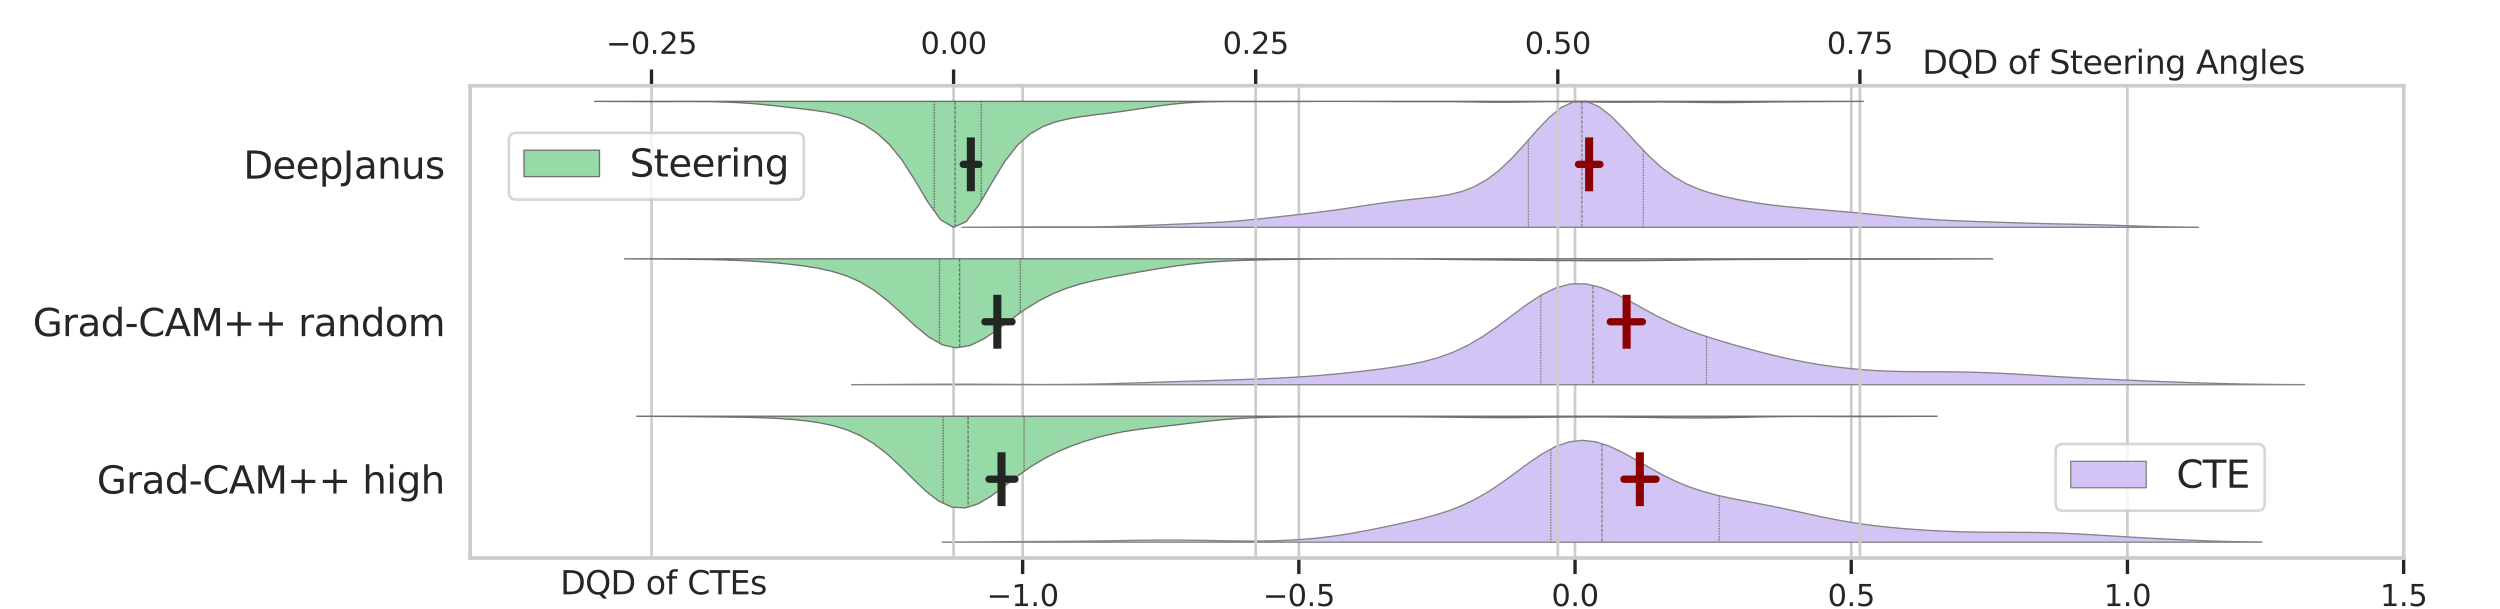 <?xml version="1.0" encoding="utf-8" standalone="no"?>
<!DOCTYPE svg PUBLIC "-//W3C//DTD SVG 1.1//EN"
  "http://www.w3.org/Graphics/SVG/1.1/DTD/svg11.dtd">
<svg xmlns:xlink="http://www.w3.org/1999/xlink" width="927.36pt" height="226.08pt" viewBox="0 0 927.36 226.08" xmlns="http://www.w3.org/2000/svg" version="1.1">
 <defs>
  <style type="text/css">*{stroke-linejoin: round; stroke-linecap: butt}</style>
 </defs>
 <g id="figure_1">
  <g id="patch_1">
   <path d="M 0 226.08 
L 927.36 226.08 
L 927.36 0 
L 0 0 
z
" style="fill: #ffffff"/>
  </g>
  <g id="axes_1">
   <g id="patch_2">
    <path d="M 174.432 206.957 
L 891.618 206.957 
L 891.618 31.759 
L 174.432 31.759 
z
" style="fill: #ffffff"/>
   </g>
   <g id="matplotlib.axis_1">
    <g id="xtick_1">
     <g id="line2d_1">
      <path d="M 379.342 206.957 
L 379.342 31.759 
" clip-path="url(#p3f714c185a)" style="fill: none; stroke: #cccccc; stroke-linecap: round"/>
     </g>
     <g id="line2d_2">
      <defs>
       <path id="m372c35c672" d="M 0 0 
L 0 6 
" style="stroke: #262626; stroke-width: 1.25"/>
      </defs>
      <g>
       <use xlink:href="#m372c35c672" x="379.342" y="206.957" style="fill: #262626; stroke: #262626; stroke-width: 1.25"/>
      </g>
     </g>
     <g id="text_1">
      <!-- −1.0 -->
      <g style="fill: #262626" transform="translate(365.987 224.815) scale(0.11 -0.11)">
       <defs>
        <path id="DejaVuSans-2212" d="M 678 2272 
L 4684 2272 
L 4684 1741 
L 678 1741 
L 678 2272 
z
" transform="scale(0.016)"/>
        <path id="DejaVuSans-31" d="M 794 531 
L 1825 531 
L 1825 4091 
L 703 3866 
L 703 4441 
L 1819 4666 
L 2450 4666 
L 2450 531 
L 3481 531 
L 3481 0 
L 794 0 
L 794 531 
z
" transform="scale(0.016)"/>
        <path id="DejaVuSans-2e" d="M 684 794 
L 1344 794 
L 1344 0 
L 684 0 
L 684 794 
z
" transform="scale(0.016)"/>
        <path id="DejaVuSans-30" d="M 2034 4250 
Q 1547 4250 1301 3770 
Q 1056 3291 1056 2328 
Q 1056 1369 1301 889 
Q 1547 409 2034 409 
Q 2525 409 2770 889 
Q 3016 1369 3016 2328 
Q 3016 3291 2770 3770 
Q 2525 4250 2034 4250 
z
M 2034 4750 
Q 2819 4750 3233 4129 
Q 3647 3509 3647 2328 
Q 3647 1150 3233 529 
Q 2819 -91 2034 -91 
Q 1250 -91 836 529 
Q 422 1150 422 2328 
Q 422 3509 836 4129 
Q 1250 4750 2034 4750 
z
" transform="scale(0.016)"/>
       </defs>
       <use xlink:href="#DejaVuSans-2212"/>
       <use xlink:href="#DejaVuSans-31" x="83.789"/>
       <use xlink:href="#DejaVuSans-2e" x="147.412"/>
       <use xlink:href="#DejaVuSans-30" x="179.199"/>
      </g>
     </g>
    </g>
    <g id="xtick_2">
     <g id="line2d_3">
      <path d="M 481.797 206.957 
L 481.797 31.759 
" clip-path="url(#p3f714c185a)" style="fill: none; stroke: #cccccc; stroke-linecap: round"/>
     </g>
     <g id="line2d_4">
      <g>
       <use xlink:href="#m372c35c672" x="481.797" y="206.957" style="fill: #262626; stroke: #262626; stroke-width: 1.25"/>
      </g>
     </g>
     <g id="text_2">
      <!-- −0.5 -->
      <g style="fill: #262626" transform="translate(468.442 224.815) scale(0.11 -0.11)">
       <defs>
        <path id="DejaVuSans-35" d="M 691 4666 
L 3169 4666 
L 3169 4134 
L 1269 4134 
L 1269 2991 
Q 1406 3038 1543 3061 
Q 1681 3084 1819 3084 
Q 2600 3084 3056 2656 
Q 3513 2228 3513 1497 
Q 3513 744 3044 326 
Q 2575 -91 1722 -91 
Q 1428 -91 1123 -41 
Q 819 9 494 109 
L 494 744 
Q 775 591 1075 516 
Q 1375 441 1709 441 
Q 2250 441 2565 725 
Q 2881 1009 2881 1497 
Q 2881 1984 2565 2268 
Q 2250 2553 1709 2553 
Q 1456 2553 1204 2497 
Q 953 2441 691 2322 
L 691 4666 
z
" transform="scale(0.016)"/>
       </defs>
       <use xlink:href="#DejaVuSans-2212"/>
       <use xlink:href="#DejaVuSans-30" x="83.789"/>
       <use xlink:href="#DejaVuSans-2e" x="147.412"/>
       <use xlink:href="#DejaVuSans-35" x="179.199"/>
      </g>
     </g>
    </g>
    <g id="xtick_3">
     <g id="line2d_5">
      <path d="M 584.253 206.957 
L 584.253 31.759 
" clip-path="url(#p3f714c185a)" style="fill: none; stroke: #cccccc; stroke-linecap: round"/>
     </g>
     <g id="line2d_6">
      <g>
       <use xlink:href="#m372c35c672" x="584.253" y="206.957" style="fill: #262626; stroke: #262626; stroke-width: 1.25"/>
      </g>
     </g>
     <g id="text_3">
      <!-- 0.0 -->
      <g style="fill: #262626" transform="translate(575.506 224.815) scale(0.11 -0.11)">
       <use xlink:href="#DejaVuSans-30"/>
       <use xlink:href="#DejaVuSans-2e" x="63.623"/>
       <use xlink:href="#DejaVuSans-30" x="95.41"/>
      </g>
     </g>
    </g>
    <g id="xtick_4">
     <g id="line2d_7">
      <path d="M 686.708 206.957 
L 686.708 31.759 
" clip-path="url(#p3f714c185a)" style="fill: none; stroke: #cccccc; stroke-linecap: round"/>
     </g>
     <g id="line2d_8">
      <g>
       <use xlink:href="#m372c35c672" x="686.708" y="206.957" style="fill: #262626; stroke: #262626; stroke-width: 1.25"/>
      </g>
     </g>
     <g id="text_4">
      <!-- 0.5 -->
      <g style="fill: #262626" transform="translate(677.961 224.815) scale(0.11 -0.11)">
       <use xlink:href="#DejaVuSans-30"/>
       <use xlink:href="#DejaVuSans-2e" x="63.623"/>
       <use xlink:href="#DejaVuSans-35" x="95.41"/>
      </g>
     </g>
    </g>
    <g id="xtick_5">
     <g id="line2d_9">
      <path d="M 789.163 206.957 
L 789.163 31.759 
" clip-path="url(#p3f714c185a)" style="fill: none; stroke: #cccccc; stroke-linecap: round"/>
     </g>
     <g id="line2d_10">
      <g>
       <use xlink:href="#m372c35c672" x="789.163" y="206.957" style="fill: #262626; stroke: #262626; stroke-width: 1.25"/>
      </g>
     </g>
     <g id="text_5">
      <!-- 1.0 -->
      <g style="fill: #262626" transform="translate(780.416 224.815) scale(0.11 -0.11)">
       <use xlink:href="#DejaVuSans-31"/>
       <use xlink:href="#DejaVuSans-2e" x="63.623"/>
       <use xlink:href="#DejaVuSans-30" x="95.41"/>
      </g>
     </g>
    </g>
    <g id="xtick_6">
     <g id="line2d_11">
      <path d="M 891.618 206.957 
L 891.618 31.759 
" clip-path="url(#p3f714c185a)" style="fill: none; stroke: #cccccc; stroke-linecap: round"/>
     </g>
     <g id="line2d_12">
      <g>
       <use xlink:href="#m372c35c672" x="891.618" y="206.957" style="fill: #262626; stroke: #262626; stroke-width: 1.25"/>
      </g>
     </g>
     <g id="text_6">
      <!-- 1.5 -->
      <g style="fill: #262626" transform="translate(882.871 224.815) scale(0.11 -0.11)">
       <use xlink:href="#DejaVuSans-31"/>
       <use xlink:href="#DejaVuSans-2e" x="63.623"/>
       <use xlink:href="#DejaVuSans-35" x="95.41"/>
      </g>
     </g>
    </g>
    <g id="text_7">
     <!-- DQD of CTEs -->
     <g style="fill: #262626" transform="translate(207.819 220.455) scale(0.12 -0.12)">
      <defs>
       <path id="DejaVuSans-44" d="M 1259 4147 
L 1259 519 
L 2022 519 
Q 2988 519 3436 956 
Q 3884 1394 3884 2338 
Q 3884 3275 3436 3711 
Q 2988 4147 2022 4147 
L 1259 4147 
z
M 628 4666 
L 1925 4666 
Q 3281 4666 3915 4102 
Q 4550 3538 4550 2338 
Q 4550 1131 3912 565 
Q 3275 0 1925 0 
L 628 0 
L 628 4666 
z
" transform="scale(0.016)"/>
       <path id="DejaVuSans-51" d="M 2522 4238 
Q 1834 4238 1429 3725 
Q 1025 3213 1025 2328 
Q 1025 1447 1429 934 
Q 1834 422 2522 422 
Q 3209 422 3611 934 
Q 4013 1447 4013 2328 
Q 4013 3213 3611 3725 
Q 3209 4238 2522 4238 
z
M 3406 84 
L 4238 -825 
L 3475 -825 
L 2784 -78 
Q 2681 -84 2626 -87 
Q 2572 -91 2522 -91 
Q 1538 -91 948 567 
Q 359 1225 359 2328 
Q 359 3434 948 4092 
Q 1538 4750 2522 4750 
Q 3503 4750 4090 4092 
Q 4678 3434 4678 2328 
Q 4678 1516 4351 937 
Q 4025 359 3406 84 
z
" transform="scale(0.016)"/>
       <path id="DejaVuSans-20" transform="scale(0.016)"/>
       <path id="DejaVuSans-6f" d="M 1959 3097 
Q 1497 3097 1228 2736 
Q 959 2375 959 1747 
Q 959 1119 1226 758 
Q 1494 397 1959 397 
Q 2419 397 2687 759 
Q 2956 1122 2956 1747 
Q 2956 2369 2687 2733 
Q 2419 3097 1959 3097 
z
M 1959 3584 
Q 2709 3584 3137 3096 
Q 3566 2609 3566 1747 
Q 3566 888 3137 398 
Q 2709 -91 1959 -91 
Q 1206 -91 779 398 
Q 353 888 353 1747 
Q 353 2609 779 3096 
Q 1206 3584 1959 3584 
z
" transform="scale(0.016)"/>
       <path id="DejaVuSans-66" d="M 2375 4863 
L 2375 4384 
L 1825 4384 
Q 1516 4384 1395 4259 
Q 1275 4134 1275 3809 
L 1275 3500 
L 2222 3500 
L 2222 3053 
L 1275 3053 
L 1275 0 
L 697 0 
L 697 3053 
L 147 3053 
L 147 3500 
L 697 3500 
L 697 3744 
Q 697 4328 969 4595 
Q 1241 4863 1831 4863 
L 2375 4863 
z
" transform="scale(0.016)"/>
       <path id="DejaVuSans-43" d="M 4122 4306 
L 4122 3641 
Q 3803 3938 3442 4084 
Q 3081 4231 2675 4231 
Q 1875 4231 1450 3742 
Q 1025 3253 1025 2328 
Q 1025 1406 1450 917 
Q 1875 428 2675 428 
Q 3081 428 3442 575 
Q 3803 722 4122 1019 
L 4122 359 
Q 3791 134 3420 21 
Q 3050 -91 2638 -91 
Q 1578 -91 968 557 
Q 359 1206 359 2328 
Q 359 3453 968 4101 
Q 1578 4750 2638 4750 
Q 3056 4750 3426 4639 
Q 3797 4528 4122 4306 
z
" transform="scale(0.016)"/>
       <path id="DejaVuSans-54" d="M -19 4666 
L 3928 4666 
L 3928 4134 
L 2272 4134 
L 2272 0 
L 1638 0 
L 1638 4134 
L -19 4134 
L -19 4666 
z
" transform="scale(0.016)"/>
       <path id="DejaVuSans-45" d="M 628 4666 
L 3578 4666 
L 3578 4134 
L 1259 4134 
L 1259 2753 
L 3481 2753 
L 3481 2222 
L 1259 2222 
L 1259 531 
L 3634 531 
L 3634 0 
L 628 0 
L 628 4666 
z
" transform="scale(0.016)"/>
       <path id="DejaVuSans-73" d="M 2834 3397 
L 2834 2853 
Q 2591 2978 2328 3040 
Q 2066 3103 1784 3103 
Q 1356 3103 1142 2972 
Q 928 2841 928 2578 
Q 928 2378 1081 2264 
Q 1234 2150 1697 2047 
L 1894 2003 
Q 2506 1872 2764 1633 
Q 3022 1394 3022 966 
Q 3022 478 2636 193 
Q 2250 -91 1575 -91 
Q 1294 -91 989 -36 
Q 684 19 347 128 
L 347 722 
Q 666 556 975 473 
Q 1284 391 1588 391 
Q 1994 391 2212 530 
Q 2431 669 2431 922 
Q 2431 1156 2273 1281 
Q 2116 1406 1581 1522 
L 1381 1569 
Q 847 1681 609 1914 
Q 372 2147 372 2553 
Q 372 3047 722 3315 
Q 1072 3584 1716 3584 
Q 2034 3584 2315 3537 
Q 2597 3491 2834 3397 
z
" transform="scale(0.016)"/>
      </defs>
      <use xlink:href="#DejaVuSans-44"/>
      <use xlink:href="#DejaVuSans-51" x="77.002"/>
      <use xlink:href="#DejaVuSans-44" x="155.713"/>
      <use xlink:href="#DejaVuSans-20" x="232.715"/>
      <use xlink:href="#DejaVuSans-6f" x="264.502"/>
      <use xlink:href="#DejaVuSans-66" x="325.684"/>
      <use xlink:href="#DejaVuSans-20" x="360.889"/>
      <use xlink:href="#DejaVuSans-43" x="392.676"/>
      <use xlink:href="#DejaVuSans-54" x="462.5"/>
      <use xlink:href="#DejaVuSans-45" x="523.584"/>
      <use xlink:href="#DejaVuSans-73" x="586.768"/>
     </g>
    </g>
   </g>
   <g id="matplotlib.axis_2">
    <g id="ytick_1">
     <g id="text_8">
      <!-- DeepJanus -->
      <g style="fill: #262626" transform="translate(90.288 66.277) scale(0.14 -0.14)">
       <defs>
        <path id="DejaVuSans-65" d="M 3597 1894 
L 3597 1613 
L 953 1613 
Q 991 1019 1311 708 
Q 1631 397 2203 397 
Q 2534 397 2845 478 
Q 3156 559 3463 722 
L 3463 178 
Q 3153 47 2828 -22 
Q 2503 -91 2169 -91 
Q 1331 -91 842 396 
Q 353 884 353 1716 
Q 353 2575 817 3079 
Q 1281 3584 2069 3584 
Q 2775 3584 3186 3129 
Q 3597 2675 3597 1894 
z
M 3022 2063 
Q 3016 2534 2758 2815 
Q 2500 3097 2075 3097 
Q 1594 3097 1305 2825 
Q 1016 2553 972 2059 
L 3022 2063 
z
" transform="scale(0.016)"/>
        <path id="DejaVuSans-70" d="M 1159 525 
L 1159 -1331 
L 581 -1331 
L 581 3500 
L 1159 3500 
L 1159 2969 
Q 1341 3281 1617 3432 
Q 1894 3584 2278 3584 
Q 2916 3584 3314 3078 
Q 3713 2572 3713 1747 
Q 3713 922 3314 415 
Q 2916 -91 2278 -91 
Q 1894 -91 1617 61 
Q 1341 213 1159 525 
z
M 3116 1747 
Q 3116 2381 2855 2742 
Q 2594 3103 2138 3103 
Q 1681 3103 1420 2742 
Q 1159 2381 1159 1747 
Q 1159 1113 1420 752 
Q 1681 391 2138 391 
Q 2594 391 2855 752 
Q 3116 1113 3116 1747 
z
" transform="scale(0.016)"/>
        <path id="DejaVuSans-4a" d="M 628 4666 
L 1259 4666 
L 1259 325 
Q 1259 -519 939 -900 
Q 619 -1281 -91 -1281 
L -331 -1281 
L -331 -750 
L -134 -750 
Q 284 -750 456 -515 
Q 628 -281 628 325 
L 628 4666 
z
" transform="scale(0.016)"/>
        <path id="DejaVuSans-61" d="M 2194 1759 
Q 1497 1759 1228 1600 
Q 959 1441 959 1056 
Q 959 750 1161 570 
Q 1363 391 1709 391 
Q 2188 391 2477 730 
Q 2766 1069 2766 1631 
L 2766 1759 
L 2194 1759 
z
M 3341 1997 
L 3341 0 
L 2766 0 
L 2766 531 
Q 2569 213 2275 61 
Q 1981 -91 1556 -91 
Q 1019 -91 701 211 
Q 384 513 384 1019 
Q 384 1609 779 1909 
Q 1175 2209 1959 2209 
L 2766 2209 
L 2766 2266 
Q 2766 2663 2505 2880 
Q 2244 3097 1772 3097 
Q 1472 3097 1187 3025 
Q 903 2953 641 2809 
L 641 3341 
Q 956 3463 1253 3523 
Q 1550 3584 1831 3584 
Q 2591 3584 2966 3190 
Q 3341 2797 3341 1997 
z
" transform="scale(0.016)"/>
        <path id="DejaVuSans-6e" d="M 3513 2113 
L 3513 0 
L 2938 0 
L 2938 2094 
Q 2938 2591 2744 2837 
Q 2550 3084 2163 3084 
Q 1697 3084 1428 2787 
Q 1159 2491 1159 1978 
L 1159 0 
L 581 0 
L 581 3500 
L 1159 3500 
L 1159 2956 
Q 1366 3272 1645 3428 
Q 1925 3584 2291 3584 
Q 2894 3584 3203 3211 
Q 3513 2838 3513 2113 
z
" transform="scale(0.016)"/>
        <path id="DejaVuSans-75" d="M 544 1381 
L 544 3500 
L 1119 3500 
L 1119 1403 
Q 1119 906 1312 657 
Q 1506 409 1894 409 
Q 2359 409 2629 706 
Q 2900 1003 2900 1516 
L 2900 3500 
L 3475 3500 
L 3475 0 
L 2900 0 
L 2900 538 
Q 2691 219 2414 64 
Q 2138 -91 1772 -91 
Q 1169 -91 856 284 
Q 544 659 544 1381 
z
M 1991 3584 
L 1991 3584 
z
" transform="scale(0.016)"/>
       </defs>
       <use xlink:href="#DejaVuSans-44"/>
       <use xlink:href="#DejaVuSans-65" x="77.002"/>
       <use xlink:href="#DejaVuSans-65" x="138.525"/>
       <use xlink:href="#DejaVuSans-70" x="200.049"/>
       <use xlink:href="#DejaVuSans-4a" x="263.525"/>
       <use xlink:href="#DejaVuSans-61" x="293.018"/>
       <use xlink:href="#DejaVuSans-6e" x="354.297"/>
       <use xlink:href="#DejaVuSans-75" x="417.676"/>
       <use xlink:href="#DejaVuSans-73" x="481.055"/>
      </g>
     </g>
    </g>
    <g id="ytick_2">
     <g id="text_9">
      <!-- Grad-CAM++ random -->
      <g style="fill: #262626" transform="translate(12.168 124.677) scale(0.14 -0.14)">
       <defs>
        <path id="DejaVuSans-47" d="M 3809 666 
L 3809 1919 
L 2778 1919 
L 2778 2438 
L 4434 2438 
L 4434 434 
Q 4069 175 3628 42 
Q 3188 -91 2688 -91 
Q 1594 -91 976 548 
Q 359 1188 359 2328 
Q 359 3472 976 4111 
Q 1594 4750 2688 4750 
Q 3144 4750 3555 4637 
Q 3966 4525 4313 4306 
L 4313 3634 
Q 3963 3931 3569 4081 
Q 3175 4231 2741 4231 
Q 1884 4231 1454 3753 
Q 1025 3275 1025 2328 
Q 1025 1384 1454 906 
Q 1884 428 2741 428 
Q 3075 428 3337 486 
Q 3600 544 3809 666 
z
" transform="scale(0.016)"/>
        <path id="DejaVuSans-72" d="M 2631 2963 
Q 2534 3019 2420 3045 
Q 2306 3072 2169 3072 
Q 1681 3072 1420 2755 
Q 1159 2438 1159 1844 
L 1159 0 
L 581 0 
L 581 3500 
L 1159 3500 
L 1159 2956 
Q 1341 3275 1631 3429 
Q 1922 3584 2338 3584 
Q 2397 3584 2469 3576 
Q 2541 3569 2628 3553 
L 2631 2963 
z
" transform="scale(0.016)"/>
        <path id="DejaVuSans-64" d="M 2906 2969 
L 2906 4863 
L 3481 4863 
L 3481 0 
L 2906 0 
L 2906 525 
Q 2725 213 2448 61 
Q 2172 -91 1784 -91 
Q 1150 -91 751 415 
Q 353 922 353 1747 
Q 353 2572 751 3078 
Q 1150 3584 1784 3584 
Q 2172 3584 2448 3432 
Q 2725 3281 2906 2969 
z
M 947 1747 
Q 947 1113 1208 752 
Q 1469 391 1925 391 
Q 2381 391 2643 752 
Q 2906 1113 2906 1747 
Q 2906 2381 2643 2742 
Q 2381 3103 1925 3103 
Q 1469 3103 1208 2742 
Q 947 2381 947 1747 
z
" transform="scale(0.016)"/>
        <path id="DejaVuSans-2d" d="M 313 2009 
L 1997 2009 
L 1997 1497 
L 313 1497 
L 313 2009 
z
" transform="scale(0.016)"/>
        <path id="DejaVuSans-41" d="M 2188 4044 
L 1331 1722 
L 3047 1722 
L 2188 4044 
z
M 1831 4666 
L 2547 4666 
L 4325 0 
L 3669 0 
L 3244 1197 
L 1141 1197 
L 716 0 
L 50 0 
L 1831 4666 
z
" transform="scale(0.016)"/>
        <path id="DejaVuSans-4d" d="M 628 4666 
L 1569 4666 
L 2759 1491 
L 3956 4666 
L 4897 4666 
L 4897 0 
L 4281 0 
L 4281 4097 
L 3078 897 
L 2444 897 
L 1241 4097 
L 1241 0 
L 628 0 
L 628 4666 
z
" transform="scale(0.016)"/>
        <path id="DejaVuSans-2b" d="M 2944 4013 
L 2944 2272 
L 4684 2272 
L 4684 1741 
L 2944 1741 
L 2944 0 
L 2419 0 
L 2419 1741 
L 678 1741 
L 678 2272 
L 2419 2272 
L 2419 4013 
L 2944 4013 
z
" transform="scale(0.016)"/>
        <path id="DejaVuSans-6d" d="M 3328 2828 
Q 3544 3216 3844 3400 
Q 4144 3584 4550 3584 
Q 5097 3584 5394 3201 
Q 5691 2819 5691 2113 
L 5691 0 
L 5113 0 
L 5113 2094 
Q 5113 2597 4934 2840 
Q 4756 3084 4391 3084 
Q 3944 3084 3684 2787 
Q 3425 2491 3425 1978 
L 3425 0 
L 2847 0 
L 2847 2094 
Q 2847 2600 2669 2842 
Q 2491 3084 2119 3084 
Q 1678 3084 1418 2786 
Q 1159 2488 1159 1978 
L 1159 0 
L 581 0 
L 581 3500 
L 1159 3500 
L 1159 2956 
Q 1356 3278 1631 3431 
Q 1906 3584 2284 3584 
Q 2666 3584 2933 3390 
Q 3200 3197 3328 2828 
z
" transform="scale(0.016)"/>
       </defs>
       <use xlink:href="#DejaVuSans-47"/>
       <use xlink:href="#DejaVuSans-72" x="77.49"/>
       <use xlink:href="#DejaVuSans-61" x="118.604"/>
       <use xlink:href="#DejaVuSans-64" x="179.883"/>
       <use xlink:href="#DejaVuSans-2d" x="243.359"/>
       <use xlink:href="#DejaVuSans-43" x="279.443"/>
       <use xlink:href="#DejaVuSans-41" x="349.268"/>
       <use xlink:href="#DejaVuSans-4d" x="417.676"/>
       <use xlink:href="#DejaVuSans-2b" x="503.955"/>
       <use xlink:href="#DejaVuSans-2b" x="587.744"/>
       <use xlink:href="#DejaVuSans-20" x="671.533"/>
       <use xlink:href="#DejaVuSans-72" x="703.32"/>
       <use xlink:href="#DejaVuSans-61" x="744.434"/>
       <use xlink:href="#DejaVuSans-6e" x="805.713"/>
       <use xlink:href="#DejaVuSans-64" x="869.092"/>
       <use xlink:href="#DejaVuSans-6f" x="932.568"/>
       <use xlink:href="#DejaVuSans-6d" x="993.75"/>
      </g>
     </g>
    </g>
    <g id="ytick_3">
     <g id="text_10">
      <!-- Grad-CAM++ high -->
      <g style="fill: #262626" transform="translate(35.944 183.076) scale(0.14 -0.14)">
       <defs>
        <path id="DejaVuSans-68" d="M 3513 2113 
L 3513 0 
L 2938 0 
L 2938 2094 
Q 2938 2591 2744 2837 
Q 2550 3084 2163 3084 
Q 1697 3084 1428 2787 
Q 1159 2491 1159 1978 
L 1159 0 
L 581 0 
L 581 4863 
L 1159 4863 
L 1159 2956 
Q 1366 3272 1645 3428 
Q 1925 3584 2291 3584 
Q 2894 3584 3203 3211 
Q 3513 2838 3513 2113 
z
" transform="scale(0.016)"/>
        <path id="DejaVuSans-69" d="M 603 3500 
L 1178 3500 
L 1178 0 
L 603 0 
L 603 3500 
z
M 603 4863 
L 1178 4863 
L 1178 4134 
L 603 4134 
L 603 4863 
z
" transform="scale(0.016)"/>
        <path id="DejaVuSans-67" d="M 2906 1791 
Q 2906 2416 2648 2759 
Q 2391 3103 1925 3103 
Q 1463 3103 1205 2759 
Q 947 2416 947 1791 
Q 947 1169 1205 825 
Q 1463 481 1925 481 
Q 2391 481 2648 825 
Q 2906 1169 2906 1791 
z
M 3481 434 
Q 3481 -459 3084 -895 
Q 2688 -1331 1869 -1331 
Q 1566 -1331 1297 -1286 
Q 1028 -1241 775 -1147 
L 775 -588 
Q 1028 -725 1275 -790 
Q 1522 -856 1778 -856 
Q 2344 -856 2625 -561 
Q 2906 -266 2906 331 
L 2906 616 
Q 2728 306 2450 153 
Q 2172 0 1784 0 
Q 1141 0 747 490 
Q 353 981 353 1791 
Q 353 2603 747 3093 
Q 1141 3584 1784 3584 
Q 2172 3584 2450 3431 
Q 2728 3278 2906 2969 
L 2906 3500 
L 3481 3500 
L 3481 434 
z
" transform="scale(0.016)"/>
       </defs>
       <use xlink:href="#DejaVuSans-47"/>
       <use xlink:href="#DejaVuSans-72" x="77.49"/>
       <use xlink:href="#DejaVuSans-61" x="118.604"/>
       <use xlink:href="#DejaVuSans-64" x="179.883"/>
       <use xlink:href="#DejaVuSans-2d" x="243.359"/>
       <use xlink:href="#DejaVuSans-43" x="279.443"/>
       <use xlink:href="#DejaVuSans-41" x="349.268"/>
       <use xlink:href="#DejaVuSans-4d" x="417.676"/>
       <use xlink:href="#DejaVuSans-2b" x="503.955"/>
       <use xlink:href="#DejaVuSans-2b" x="587.744"/>
       <use xlink:href="#DejaVuSans-20" x="671.533"/>
       <use xlink:href="#DejaVuSans-68" x="703.32"/>
       <use xlink:href="#DejaVuSans-69" x="766.699"/>
       <use xlink:href="#DejaVuSans-67" x="794.482"/>
       <use xlink:href="#DejaVuSans-68" x="857.959"/>
      </g>
     </g>
    </g>
   </g>
   <g id="PolyCollection_1">
    <defs>
     <path id="mb4fdd3d260" d="M 356.825 -141.762 
L 356.825 -141.782 
L 361.458 -141.797 
L 366.091 -141.819 
L 370.724 -141.846 
L 375.358 -141.873 
L 379.991 -141.897 
L 384.624 -141.912 
L 389.257 -141.916 
L 393.89 -141.913 
L 398.524 -141.911 
L 403.157 -141.924 
L 407.79 -141.964 
L 412.423 -142.042 
L 417.056 -142.162 
L 421.69 -142.319 
L 426.323 -142.502 
L 430.956 -142.695 
L 435.589 -142.885 
L 440.222 -143.069 
L 444.856 -143.257 
L 449.489 -143.473 
L 454.122 -143.742 
L 458.755 -144.084 
L 463.389 -144.5 
L 468.022 -144.973 
L 472.655 -145.478 
L 477.288 -145.994 
L 481.921 -146.514 
L 486.555 -147.05 
L 491.188 -147.622 
L 495.821 -148.246 
L 500.454 -148.923 
L 505.087 -149.633 
L 509.721 -150.341 
L 514.354 -151.007 
L 518.987 -151.602 
L 523.62 -152.12 
L 528.253 -152.6 
L 532.887 -153.134 
L 537.52 -153.874 
L 542.153 -155.019 
L 546.786 -156.788 
L 551.419 -159.368 
L 556.053 -162.866 
L 560.686 -167.248 
L 565.319 -172.289 
L 569.952 -177.559 
L 574.585 -182.446 
L 579.219 -186.261 
L 583.852 -188.392 
L 588.485 -188.481 
L 593.118 -186.528 
L 597.751 -182.894 
L 602.385 -178.191 
L 607.018 -173.104 
L 611.651 -168.232 
L 616.284 -163.98 
L 620.918 -160.532 
L 625.551 -157.881 
L 630.184 -155.893 
L 634.817 -154.382 
L 639.45 -153.177 
L 644.084 -152.163 
L 648.717 -151.29 
L 653.35 -150.546 
L 657.983 -149.929 
L 662.616 -149.423 
L 667.25 -148.994 
L 671.883 -148.6 
L 676.516 -148.211 
L 681.149 -147.811 
L 685.782 -147.397 
L 690.416 -146.971 
L 695.049 -146.536 
L 699.682 -146.097 
L 704.315 -145.663 
L 708.948 -145.252 
L 713.582 -144.883 
L 718.215 -144.571 
L 722.848 -144.319 
L 727.481 -144.117 
L 732.114 -143.948 
L 736.748 -143.793 
L 741.381 -143.64 
L 746.014 -143.488 
L 750.647 -143.342 
L 755.281 -143.209 
L 759.914 -143.095 
L 764.547 -142.997 
L 769.18 -142.905 
L 773.813 -142.806 
L 778.447 -142.691 
L 783.08 -142.555 
L 787.713 -142.405 
L 792.346 -142.252 
L 796.979 -142.111 
L 801.613 -141.992 
L 806.246 -141.902 
L 810.879 -141.841 
L 815.512 -141.803 
L 815.512 -141.762 
L 815.512 -141.762 
L 810.879 -141.762 
L 806.246 -141.762 
L 801.613 -141.762 
L 796.979 -141.762 
L 792.346 -141.762 
L 787.713 -141.762 
L 783.08 -141.762 
L 778.447 -141.762 
L 773.813 -141.762 
L 769.18 -141.762 
L 764.547 -141.762 
L 759.914 -141.762 
L 755.281 -141.762 
L 750.647 -141.762 
L 746.014 -141.762 
L 741.381 -141.762 
L 736.748 -141.762 
L 732.114 -141.762 
L 727.481 -141.762 
L 722.848 -141.762 
L 718.215 -141.762 
L 713.582 -141.762 
L 708.948 -141.762 
L 704.315 -141.762 
L 699.682 -141.762 
L 695.049 -141.762 
L 690.416 -141.762 
L 685.782 -141.762 
L 681.149 -141.762 
L 676.516 -141.762 
L 671.883 -141.762 
L 667.25 -141.762 
L 662.616 -141.762 
L 657.983 -141.762 
L 653.35 -141.762 
L 648.717 -141.762 
L 644.084 -141.762 
L 639.45 -141.762 
L 634.817 -141.762 
L 630.184 -141.762 
L 625.551 -141.762 
L 620.918 -141.762 
L 616.284 -141.762 
L 611.651 -141.762 
L 607.018 -141.762 
L 602.385 -141.762 
L 597.751 -141.762 
L 593.118 -141.762 
L 588.485 -141.762 
L 583.852 -141.762 
L 579.219 -141.762 
L 574.585 -141.762 
L 569.952 -141.762 
L 565.319 -141.762 
L 560.686 -141.762 
L 556.053 -141.762 
L 551.419 -141.762 
L 546.786 -141.762 
L 542.153 -141.762 
L 537.52 -141.762 
L 532.887 -141.762 
L 528.253 -141.762 
L 523.62 -141.762 
L 518.987 -141.762 
L 514.354 -141.762 
L 509.721 -141.762 
L 505.087 -141.762 
L 500.454 -141.762 
L 495.821 -141.762 
L 491.188 -141.762 
L 486.555 -141.762 
L 481.921 -141.762 
L 477.288 -141.762 
L 472.655 -141.762 
L 468.022 -141.762 
L 463.389 -141.762 
L 458.755 -141.762 
L 454.122 -141.762 
L 449.489 -141.762 
L 444.856 -141.762 
L 440.222 -141.762 
L 435.589 -141.762 
L 430.956 -141.762 
L 426.323 -141.762 
L 421.69 -141.762 
L 417.056 -141.762 
L 412.423 -141.762 
L 407.79 -141.762 
L 403.157 -141.762 
L 398.524 -141.762 
L 393.89 -141.762 
L 389.257 -141.762 
L 384.624 -141.762 
L 379.991 -141.762 
L 375.358 -141.762 
L 370.724 -141.762 
L 366.091 -141.762 
L 361.458 -141.762 
L 356.825 -141.762 
z
" style="stroke: #858585; stroke-width: 0.5"/>
    </defs>
    <g clip-path="url(#p3f714c185a)">
     <use xlink:href="#mb4fdd3d260" x="0" y="226.08" style="fill: #d3c4f6; stroke: #858585; stroke-width: 0.5"/>
    </g>
   </g>
   <g id="PolyCollection_2">
    <defs>
     <path id="m5b7a64088d" d="M 315.914 -83.362 
L 315.914 -83.39 
L 321.358 -83.409 
L 326.802 -83.435 
L 332.246 -83.467 
L 337.689 -83.502 
L 343.133 -83.533 
L 348.577 -83.556 
L 354.021 -83.565 
L 359.465 -83.557 
L 364.909 -83.536 
L 370.353 -83.507 
L 375.797 -83.477 
L 381.241 -83.453 
L 386.685 -83.444 
L 392.129 -83.455 
L 397.573 -83.494 
L 403.017 -83.565 
L 408.461 -83.67 
L 413.905 -83.808 
L 419.349 -83.972 
L 424.793 -84.151 
L 430.237 -84.332 
L 435.681 -84.506 
L 441.125 -84.671 
L 446.569 -84.831 
L 452.013 -84.995 
L 457.457 -85.169 
L 462.901 -85.361 
L 468.345 -85.574 
L 473.789 -85.817 
L 479.233 -86.101 
L 484.677 -86.442 
L 490.12 -86.854 
L 495.564 -87.341 
L 501.008 -87.898 
L 506.452 -88.515 
L 511.896 -89.192 
L 517.34 -89.95 
L 522.784 -90.847 
L 528.228 -91.978 
L 533.672 -93.469 
L 539.116 -95.451 
L 544.56 -98.03 
L 550.004 -101.237 
L 555.448 -104.989 
L 560.892 -109.064 
L 566.336 -113.107 
L 571.78 -116.678 
L 577.224 -119.339 
L 582.668 -120.76 
L 588.112 -120.801 
L 593.556 -119.551 
L 599 -117.3 
L 604.444 -114.448 
L 609.888 -111.403 
L 615.332 -108.485 
L 620.776 -105.878 
L 626.22 -103.628 
L 631.664 -101.684 
L 637.107 -99.952 
L 642.551 -98.347 
L 647.995 -96.823 
L 653.439 -95.374 
L 658.883 -94.024 
L 664.327 -92.8 
L 669.771 -91.721 
L 675.215 -90.793 
L 680.659 -90.014 
L 686.103 -89.382 
L 691.547 -88.897 
L 696.991 -88.555 
L 702.435 -88.343 
L 707.879 -88.236 
L 713.323 -88.196 
L 718.767 -88.179 
L 724.211 -88.143 
L 729.655 -88.056 
L 735.099 -87.904 
L 740.543 -87.684 
L 745.987 -87.408 
L 751.431 -87.095 
L 756.875 -86.762 
L 762.319 -86.429 
L 767.763 -86.109 
L 773.207 -85.81 
L 778.651 -85.537 
L 784.094 -85.286 
L 789.538 -85.052 
L 794.982 -84.827 
L 800.426 -84.609 
L 805.87 -84.397 
L 811.314 -84.197 
L 816.758 -84.013 
L 822.202 -83.851 
L 827.646 -83.715 
L 833.09 -83.607 
L 838.534 -83.523 
L 843.978 -83.463 
L 849.422 -83.422 
L 854.866 -83.395 
L 854.866 -83.362 
L 854.866 -83.362 
L 849.422 -83.362 
L 843.978 -83.362 
L 838.534 -83.362 
L 833.09 -83.362 
L 827.646 -83.362 
L 822.202 -83.362 
L 816.758 -83.362 
L 811.314 -83.362 
L 805.87 -83.362 
L 800.426 -83.362 
L 794.982 -83.362 
L 789.538 -83.362 
L 784.094 -83.362 
L 778.651 -83.362 
L 773.207 -83.362 
L 767.763 -83.362 
L 762.319 -83.362 
L 756.875 -83.362 
L 751.431 -83.362 
L 745.987 -83.362 
L 740.543 -83.362 
L 735.099 -83.362 
L 729.655 -83.362 
L 724.211 -83.362 
L 718.767 -83.362 
L 713.323 -83.362 
L 707.879 -83.362 
L 702.435 -83.362 
L 696.991 -83.362 
L 691.547 -83.362 
L 686.103 -83.362 
L 680.659 -83.362 
L 675.215 -83.362 
L 669.771 -83.362 
L 664.327 -83.362 
L 658.883 -83.362 
L 653.439 -83.362 
L 647.995 -83.362 
L 642.551 -83.362 
L 637.107 -83.362 
L 631.664 -83.362 
L 626.22 -83.362 
L 620.776 -83.362 
L 615.332 -83.362 
L 609.888 -83.362 
L 604.444 -83.362 
L 599 -83.362 
L 593.556 -83.362 
L 588.112 -83.362 
L 582.668 -83.362 
L 577.224 -83.362 
L 571.78 -83.362 
L 566.336 -83.362 
L 560.892 -83.362 
L 555.448 -83.362 
L 550.004 -83.362 
L 544.56 -83.362 
L 539.116 -83.362 
L 533.672 -83.362 
L 528.228 -83.362 
L 522.784 -83.362 
L 517.34 -83.362 
L 511.896 -83.362 
L 506.452 -83.362 
L 501.008 -83.362 
L 495.564 -83.362 
L 490.12 -83.362 
L 484.677 -83.362 
L 479.233 -83.362 
L 473.789 -83.362 
L 468.345 -83.362 
L 462.901 -83.362 
L 457.457 -83.362 
L 452.013 -83.362 
L 446.569 -83.362 
L 441.125 -83.362 
L 435.681 -83.362 
L 430.237 -83.362 
L 424.793 -83.362 
L 419.349 -83.362 
L 413.905 -83.362 
L 408.461 -83.362 
L 403.017 -83.362 
L 397.573 -83.362 
L 392.129 -83.362 
L 386.685 -83.362 
L 381.241 -83.362 
L 375.797 -83.362 
L 370.353 -83.362 
L 364.909 -83.362 
L 359.465 -83.362 
L 354.021 -83.362 
L 348.577 -83.362 
L 343.133 -83.362 
L 337.689 -83.362 
L 332.246 -83.362 
L 326.802 -83.362 
L 321.358 -83.362 
L 315.914 -83.362 
z
" style="stroke: #858585; stroke-width: 0.5"/>
    </defs>
    <g clip-path="url(#p3f714c185a)">
     <use xlink:href="#m5b7a64088d" x="0" y="226.08" style="fill: #d3c4f6; stroke: #858585; stroke-width: 0.5"/>
    </g>
   </g>
   <g id="PolyCollection_3">
    <defs>
     <path id="m170d523e89" d="M 349.49 -24.963 
L 349.49 -24.992 
L 354.435 -25.011 
L 359.38 -25.038 
L 364.325 -25.071 
L 369.27 -25.108 
L 374.215 -25.146 
L 379.16 -25.182 
L 384.104 -25.213 
L 389.049 -25.241 
L 393.994 -25.271 
L 398.939 -25.309 
L 403.884 -25.361 
L 408.829 -25.43 
L 413.774 -25.513 
L 418.719 -25.6 
L 423.664 -25.678 
L 428.608 -25.731 
L 433.553 -25.748 
L 438.498 -25.726 
L 443.443 -25.667 
L 448.388 -25.583 
L 453.333 -25.492 
L 458.278 -25.416 
L 463.223 -25.375 
L 468.168 -25.393 
L 473.113 -25.487 
L 478.057 -25.678 
L 483.002 -25.983 
L 487.947 -26.415 
L 492.892 -26.984 
L 497.837 -27.687 
L 502.782 -28.51 
L 507.727 -29.431 
L 512.672 -30.419 
L 517.617 -31.456 
L 522.561 -32.543 
L 527.506 -33.715 
L 532.451 -35.039 
L 537.396 -36.613 
L 542.341 -38.543 
L 547.286 -40.92 
L 552.231 -43.783 
L 557.176 -47.09 
L 562.121 -50.693 
L 567.066 -54.336 
L 572.01 -57.687 
L 576.955 -60.388 
L 581.9 -62.138 
L 586.845 -62.754 
L 591.79 -62.216 
L 596.735 -60.664 
L 601.68 -58.359 
L 606.625 -55.619 
L 611.57 -52.755 
L 616.514 -50.023 
L 621.459 -47.592 
L 626.404 -45.542 
L 631.349 -43.875 
L 636.294 -42.532 
L 641.239 -41.422 
L 646.184 -40.446 
L 651.129 -39.511 
L 656.074 -38.555 
L 661.019 -37.544 
L 665.963 -36.482 
L 670.908 -35.399 
L 675.853 -34.339 
L 680.798 -33.348 
L 685.743 -32.462 
L 690.688 -31.697 
L 695.633 -31.052 
L 700.578 -30.511 
L 705.523 -30.054 
L 710.467 -29.668 
L 715.412 -29.344 
L 720.357 -29.082 
L 725.302 -28.885 
L 730.247 -28.751 
L 735.192 -28.675 
L 740.137 -28.642 
L 745.082 -28.629 
L 750.027 -28.611 
L 754.972 -28.559 
L 759.916 -28.454 
L 764.861 -28.287 
L 769.806 -28.062 
L 774.751 -27.792 
L 779.696 -27.496 
L 784.641 -27.193 
L 789.586 -26.895 
L 794.531 -26.609 
L 799.476 -26.335 
L 804.42 -26.077 
L 809.365 -25.837 
L 814.31 -25.621 
L 819.255 -25.435 
L 824.2 -25.285 
L 829.145 -25.17 
L 834.09 -25.088 
L 839.035 -25.034 
L 839.035 -24.963 
L 839.035 -24.963 
L 834.09 -24.963 
L 829.145 -24.963 
L 824.2 -24.963 
L 819.255 -24.963 
L 814.31 -24.963 
L 809.365 -24.963 
L 804.42 -24.963 
L 799.476 -24.963 
L 794.531 -24.963 
L 789.586 -24.963 
L 784.641 -24.963 
L 779.696 -24.963 
L 774.751 -24.963 
L 769.806 -24.963 
L 764.861 -24.963 
L 759.916 -24.963 
L 754.972 -24.963 
L 750.027 -24.963 
L 745.082 -24.963 
L 740.137 -24.963 
L 735.192 -24.963 
L 730.247 -24.963 
L 725.302 -24.963 
L 720.357 -24.963 
L 715.412 -24.963 
L 710.467 -24.963 
L 705.523 -24.963 
L 700.578 -24.963 
L 695.633 -24.963 
L 690.688 -24.963 
L 685.743 -24.963 
L 680.798 -24.963 
L 675.853 -24.963 
L 670.908 -24.963 
L 665.963 -24.963 
L 661.019 -24.963 
L 656.074 -24.963 
L 651.129 -24.963 
L 646.184 -24.963 
L 641.239 -24.963 
L 636.294 -24.963 
L 631.349 -24.963 
L 626.404 -24.963 
L 621.459 -24.963 
L 616.514 -24.963 
L 611.57 -24.963 
L 606.625 -24.963 
L 601.68 -24.963 
L 596.735 -24.963 
L 591.79 -24.963 
L 586.845 -24.963 
L 581.9 -24.963 
L 576.955 -24.963 
L 572.01 -24.963 
L 567.066 -24.963 
L 562.121 -24.963 
L 557.176 -24.963 
L 552.231 -24.963 
L 547.286 -24.963 
L 542.341 -24.963 
L 537.396 -24.963 
L 532.451 -24.963 
L 527.506 -24.963 
L 522.561 -24.963 
L 517.617 -24.963 
L 512.672 -24.963 
L 507.727 -24.963 
L 502.782 -24.963 
L 497.837 -24.963 
L 492.892 -24.963 
L 487.947 -24.963 
L 483.002 -24.963 
L 478.057 -24.963 
L 473.113 -24.963 
L 468.168 -24.963 
L 463.223 -24.963 
L 458.278 -24.963 
L 453.333 -24.963 
L 448.388 -24.963 
L 443.443 -24.963 
L 438.498 -24.963 
L 433.553 -24.963 
L 428.608 -24.963 
L 423.664 -24.963 
L 418.719 -24.963 
L 413.774 -24.963 
L 408.829 -24.963 
L 403.884 -24.963 
L 398.939 -24.963 
L 393.994 -24.963 
L 389.049 -24.963 
L 384.104 -24.963 
L 379.16 -24.963 
L 374.215 -24.963 
L 369.27 -24.963 
L 364.325 -24.963 
L 359.38 -24.963 
L 354.435 -24.963 
L 349.49 -24.963 
z
" style="stroke: #858585; stroke-width: 0.5"/>
    </defs>
    <g clip-path="url(#p3f714c185a)">
     <use xlink:href="#m170d523e89" x="0" y="226.08" style="fill: #d3c4f6; stroke: #858585; stroke-width: 0.5"/>
    </g>
   </g>
   <g id="patch_3">
    <path d="M 584.253 60.959 
L 584.253 60.959 
L 584.253 60.959 
L 584.253 60.959 
z
" clip-path="url(#p3f714c185a)" style="fill: #d3c4f6; stroke: #858585; stroke-width: 0.5; stroke-linejoin: miter"/>
   </g>
   <g id="patch_4">
    <path d="M 584.253 60.959 
L 584.253 60.959 
L 584.253 60.959 
L 584.253 60.959 
z
" clip-path="url(#p3f714c185a)" style="fill: #d3c4f6; stroke: #858585; stroke-width: 0.5; stroke-linejoin: miter"/>
   </g>
   <g id="line2d_13">
    <path d="M 566.948 51.938 
L 566.948 84.318 
" clip-path="url(#p3f714c185a)" style="fill: none; stroke-dasharray: 0.625,0.375; stroke-dashoffset: 0; stroke: #858585; stroke-width: 0.5"/>
   </g>
   <g id="line2d_14">
    <path d="M 586.783 37.631 
L 586.783 84.318 
" clip-path="url(#p3f714c185a)" style="fill: none; stroke-dasharray: 1.25,0.5; stroke-dashoffset: 0; stroke: #858585; stroke-width: 0.5"/>
   </g>
   <g id="line2d_15">
    <path d="M 609.559 55.648 
L 609.559 84.318 
" clip-path="url(#p3f714c185a)" style="fill: none; stroke-dasharray: 0.625,0.375; stroke-dashoffset: 0; stroke: #858585; stroke-width: 0.5"/>
   </g>
   <g id="line2d_16">
    <path d="M 571.548 109.554 
L 571.548 142.718 
" clip-path="url(#p3f714c185a)" style="fill: none; stroke-dasharray: 0.625,0.375; stroke-dashoffset: 0; stroke: #858585; stroke-width: 0.5"/>
   </g>
   <g id="line2d_17">
    <path d="M 590.912 105.922 
L 590.912 142.718 
" clip-path="url(#p3f714c185a)" style="fill: none; stroke-dasharray: 1.25,0.5; stroke-dashoffset: 0; stroke: #858585; stroke-width: 0.5"/>
   </g>
   <g id="line2d_18">
    <path d="M 633.011 124.825 
L 633.011 142.718 
" clip-path="url(#p3f714c185a)" style="fill: none; stroke-dasharray: 0.625,0.375; stroke-dashoffset: 0; stroke: #858585; stroke-width: 0.5"/>
   </g>
   <g id="line2d_19">
    <path d="M 575.267 166.614 
L 575.267 201.117 
" clip-path="url(#p3f714c185a)" style="fill: none; stroke-dasharray: 0.625,0.375; stroke-dashoffset: 0; stroke: #858585; stroke-width: 0.5"/>
   </g>
   <g id="line2d_20">
    <path d="M 594.242 164.633 
L 594.242 201.117 
" clip-path="url(#p3f714c185a)" style="fill: none; stroke-dasharray: 1.25,0.5; stroke-dashoffset: 0; stroke: #858585; stroke-width: 0.5"/>
   </g>
   <g id="line2d_21">
    <path d="M 637.729 183.87 
L 637.729 201.117 
" clip-path="url(#p3f714c185a)" style="fill: none; stroke-dasharray: 0.625,0.375; stroke-dashoffset: 0; stroke: #858585; stroke-width: 0.5"/>
   </g>
   <g id="line2d_22">
    <defs>
     <path id="m71d4f1f09b" d="M 0 10 
L 0 -10 
" style="stroke: #8b0000; stroke-width: 3"/>
    </defs>
    <g clip-path="url(#p3f714c185a)">
     <use xlink:href="#m71d4f1f09b" x="589.479" y="60.959" style="fill: #8b0000; stroke: #8b0000; stroke-width: 3"/>
     <use xlink:href="#m71d4f1f09b" x="603.386" y="119.358" style="fill: #8b0000; stroke: #8b0000; stroke-width: 3"/>
     <use xlink:href="#m71d4f1f09b" x="608.291" y="177.757" style="fill: #8b0000; stroke: #8b0000; stroke-width: 3"/>
    </g>
   </g>
   <g id="line2d_23">
    <path d="M 585.53 60.959 
L 593.505 60.959 
" clip-path="url(#p3f714c185a)" style="fill: none; stroke: #8b0000; stroke-width: 2.7; stroke-linecap: round"/>
   </g>
   <g id="line2d_24">
    <path d="M 597.331 119.358 
L 609.234 119.358 
" clip-path="url(#p3f714c185a)" style="fill: none; stroke: #8b0000; stroke-width: 2.7; stroke-linecap: round"/>
   </g>
   <g id="line2d_25">
    <path d="M 602.369 177.757 
L 614.309 177.757 
" clip-path="url(#p3f714c185a)" style="fill: none; stroke: #8b0000; stroke-width: 2.7; stroke-linecap: round"/>
   </g>
   <g id="patch_5">
    <path d="M 174.432 206.957 
L 174.432 31.759 
" style="fill: none; stroke: #cccccc; stroke-width: 1.25; stroke-linejoin: miter; stroke-linecap: square"/>
   </g>
   <g id="patch_6">
    <path d="M 891.618 206.957 
L 891.618 31.759 
" style="fill: none; stroke: #cccccc; stroke-width: 1.25; stroke-linejoin: miter; stroke-linecap: square"/>
   </g>
   <g id="patch_7">
    <path d="M 174.432 206.957 
L 891.618 206.957 
" style="fill: none; stroke: #cccccc; stroke-width: 1.25; stroke-linejoin: miter; stroke-linecap: square"/>
   </g>
   <g id="patch_8">
    <path d="M 174.432 31.759 
L 891.618 31.759 
" style="fill: none; stroke: #cccccc; stroke-width: 1.25; stroke-linejoin: miter; stroke-linecap: square"/>
   </g>
   <g id="legend_1">
    <g id="patch_9">
     <path d="M 765.325 189.437 
L 837.298 189.437 
Q 840.098 189.437 840.098 186.637 
L 840.098 167.488 
Q 840.098 164.688 837.298 164.688 
L 765.325 164.688 
Q 762.525 164.688 762.525 167.488 
L 762.525 186.637 
Q 762.525 189.437 765.325 189.437 
z
" style="fill: #ffffff; opacity: 0.8; stroke: #cccccc; stroke-linejoin: miter"/>
    </g>
    <g id="patch_10">
     <path d="M 768.125 180.925 
L 796.125 180.925 
L 796.125 171.125 
L 768.125 171.125 
z
" style="fill: #d3c4f6; stroke: #858585; stroke-width: 0.5; stroke-linejoin: miter"/>
    </g>
    <g id="text_11">
     <!-- CTE -->
     <g style="fill: #262626" transform="translate(807.325 180.925) scale(0.14 -0.14)">
      <use xlink:href="#DejaVuSans-43"/>
      <use xlink:href="#DejaVuSans-54" x="69.824"/>
      <use xlink:href="#DejaVuSans-45" x="130.908"/>
     </g>
    </g>
   </g>
  </g>
  <g id="axes_2">
   <g id="matplotlib.axis_3">
    <g id="xtick_7">
     <g id="line2d_26">
      <path d="M 241.668 206.957 
L 241.668 31.759 
" clip-path="url(#p3f714c185a)" style="fill: none; stroke: #cccccc; stroke-linecap: round"/>
     </g>
     <g id="line2d_27">
      <defs>
       <path id="m02c387c866" d="M 0 0 
L 0 -6 
" style="stroke: #262626; stroke-width: 1.25"/>
      </defs>
      <g>
       <use xlink:href="#m02c387c866" x="241.668" y="31.759" style="fill: #262626; stroke: #262626; stroke-width: 1.25"/>
      </g>
     </g>
     <g id="text_12">
      <!-- −0.25 -->
      <g style="fill: #262626" transform="translate(224.813 19.971) scale(0.11 -0.11)">
       <defs>
        <path id="DejaVuSans-32" d="M 1228 531 
L 3431 531 
L 3431 0 
L 469 0 
L 469 531 
Q 828 903 1448 1529 
Q 2069 2156 2228 2338 
Q 2531 2678 2651 2914 
Q 2772 3150 2772 3378 
Q 2772 3750 2511 3984 
Q 2250 4219 1831 4219 
Q 1534 4219 1204 4116 
Q 875 4013 500 3803 
L 500 4441 
Q 881 4594 1212 4672 
Q 1544 4750 1819 4750 
Q 2544 4750 2975 4387 
Q 3406 4025 3406 3419 
Q 3406 3131 3298 2873 
Q 3191 2616 2906 2266 
Q 2828 2175 2409 1742 
Q 1991 1309 1228 531 
z
" transform="scale(0.016)"/>
       </defs>
       <use xlink:href="#DejaVuSans-2212"/>
       <use xlink:href="#DejaVuSans-30" x="83.789"/>
       <use xlink:href="#DejaVuSans-2e" x="147.412"/>
       <use xlink:href="#DejaVuSans-32" x="179.199"/>
       <use xlink:href="#DejaVuSans-35" x="242.822"/>
      </g>
     </g>
    </g>
    <g id="xtick_8">
     <g id="line2d_28">
      <path d="M 353.728 206.957 
L 353.728 31.759 
" clip-path="url(#p3f714c185a)" style="fill: none; stroke: #cccccc; stroke-linecap: round"/>
     </g>
     <g id="line2d_29">
      <g>
       <use xlink:href="#m02c387c866" x="353.728" y="31.759" style="fill: #262626; stroke: #262626; stroke-width: 1.25"/>
      </g>
     </g>
     <g id="text_13">
      <!-- 0.00 -->
      <g style="fill: #262626" transform="translate(341.482 19.971) scale(0.11 -0.11)">
       <use xlink:href="#DejaVuSans-30"/>
       <use xlink:href="#DejaVuSans-2e" x="63.623"/>
       <use xlink:href="#DejaVuSans-30" x="95.41"/>
       <use xlink:href="#DejaVuSans-30" x="159.033"/>
      </g>
     </g>
    </g>
    <g id="xtick_9">
     <g id="line2d_30">
      <path d="M 465.789 206.957 
L 465.789 31.759 
" clip-path="url(#p3f714c185a)" style="fill: none; stroke: #cccccc; stroke-linecap: round"/>
     </g>
     <g id="line2d_31">
      <g>
       <use xlink:href="#m02c387c866" x="465.789" y="31.759" style="fill: #262626; stroke: #262626; stroke-width: 1.25"/>
      </g>
     </g>
     <g id="text_14">
      <!-- 0.25 -->
      <g style="fill: #262626" transform="translate(453.543 19.971) scale(0.11 -0.11)">
       <use xlink:href="#DejaVuSans-30"/>
       <use xlink:href="#DejaVuSans-2e" x="63.623"/>
       <use xlink:href="#DejaVuSans-32" x="95.41"/>
       <use xlink:href="#DejaVuSans-35" x="159.033"/>
      </g>
     </g>
    </g>
    <g id="xtick_10">
     <g id="line2d_32">
      <path d="M 577.849 206.957 
L 577.849 31.759 
" clip-path="url(#p3f714c185a)" style="fill: none; stroke: #cccccc; stroke-linecap: round"/>
     </g>
     <g id="line2d_33">
      <g>
       <use xlink:href="#m02c387c866" x="577.849" y="31.759" style="fill: #262626; stroke: #262626; stroke-width: 1.25"/>
      </g>
     </g>
     <g id="text_15">
      <!-- 0.50 -->
      <g style="fill: #262626" transform="translate(565.603 19.971) scale(0.11 -0.11)">
       <use xlink:href="#DejaVuSans-30"/>
       <use xlink:href="#DejaVuSans-2e" x="63.623"/>
       <use xlink:href="#DejaVuSans-35" x="95.41"/>
       <use xlink:href="#DejaVuSans-30" x="159.033"/>
      </g>
     </g>
    </g>
    <g id="xtick_11">
     <g id="line2d_34">
      <path d="M 689.909 206.957 
L 689.909 31.759 
" clip-path="url(#p3f714c185a)" style="fill: none; stroke: #cccccc; stroke-linecap: round"/>
     </g>
     <g id="line2d_35">
      <g>
       <use xlink:href="#m02c387c866" x="689.909" y="31.759" style="fill: #262626; stroke: #262626; stroke-width: 1.25"/>
      </g>
     </g>
     <g id="text_16">
      <!-- 0.75 -->
      <g style="fill: #262626" transform="translate(677.663 19.971) scale(0.11 -0.11)">
       <defs>
        <path id="DejaVuSans-37" d="M 525 4666 
L 3525 4666 
L 3525 4397 
L 1831 0 
L 1172 0 
L 2766 4134 
L 525 4134 
L 525 4666 
z
" transform="scale(0.016)"/>
       </defs>
       <use xlink:href="#DejaVuSans-30"/>
       <use xlink:href="#DejaVuSans-2e" x="63.623"/>
       <use xlink:href="#DejaVuSans-37" x="95.41"/>
       <use xlink:href="#DejaVuSans-35" x="159.033"/>
      </g>
     </g>
    </g>
    <g id="text_17">
     <!-- DQD of Steering Angles -->
     <g style="fill: #262626" transform="translate(713.083 27.379) scale(0.12 -0.12)">
      <defs>
       <path id="DejaVuSans-53" d="M 3425 4513 
L 3425 3897 
Q 3066 4069 2747 4153 
Q 2428 4238 2131 4238 
Q 1616 4238 1336 4038 
Q 1056 3838 1056 3469 
Q 1056 3159 1242 3001 
Q 1428 2844 1947 2747 
L 2328 2669 
Q 3034 2534 3370 2195 
Q 3706 1856 3706 1288 
Q 3706 609 3251 259 
Q 2797 -91 1919 -91 
Q 1588 -91 1214 -16 
Q 841 59 441 206 
L 441 856 
Q 825 641 1194 531 
Q 1563 422 1919 422 
Q 2459 422 2753 634 
Q 3047 847 3047 1241 
Q 3047 1584 2836 1778 
Q 2625 1972 2144 2069 
L 1759 2144 
Q 1053 2284 737 2584 
Q 422 2884 422 3419 
Q 422 4038 858 4394 
Q 1294 4750 2059 4750 
Q 2388 4750 2728 4690 
Q 3069 4631 3425 4513 
z
" transform="scale(0.016)"/>
       <path id="DejaVuSans-74" d="M 1172 4494 
L 1172 3500 
L 2356 3500 
L 2356 3053 
L 1172 3053 
L 1172 1153 
Q 1172 725 1289 603 
Q 1406 481 1766 481 
L 2356 481 
L 2356 0 
L 1766 0 
Q 1100 0 847 248 
Q 594 497 594 1153 
L 594 3053 
L 172 3053 
L 172 3500 
L 594 3500 
L 594 4494 
L 1172 4494 
z
" transform="scale(0.016)"/>
       <path id="DejaVuSans-6c" d="M 603 4863 
L 1178 4863 
L 1178 0 
L 603 0 
L 603 4863 
z
" transform="scale(0.016)"/>
      </defs>
      <use xlink:href="#DejaVuSans-44"/>
      <use xlink:href="#DejaVuSans-51" x="77.002"/>
      <use xlink:href="#DejaVuSans-44" x="155.713"/>
      <use xlink:href="#DejaVuSans-20" x="232.715"/>
      <use xlink:href="#DejaVuSans-6f" x="264.502"/>
      <use xlink:href="#DejaVuSans-66" x="325.684"/>
      <use xlink:href="#DejaVuSans-20" x="360.889"/>
      <use xlink:href="#DejaVuSans-53" x="392.676"/>
      <use xlink:href="#DejaVuSans-74" x="456.152"/>
      <use xlink:href="#DejaVuSans-65" x="495.361"/>
      <use xlink:href="#DejaVuSans-65" x="556.885"/>
      <use xlink:href="#DejaVuSans-72" x="618.408"/>
      <use xlink:href="#DejaVuSans-69" x="659.521"/>
      <use xlink:href="#DejaVuSans-6e" x="687.305"/>
      <use xlink:href="#DejaVuSans-67" x="750.684"/>
      <use xlink:href="#DejaVuSans-20" x="814.16"/>
      <use xlink:href="#DejaVuSans-41" x="845.947"/>
      <use xlink:href="#DejaVuSans-6e" x="914.355"/>
      <use xlink:href="#DejaVuSans-67" x="977.734"/>
      <use xlink:href="#DejaVuSans-6c" x="1041.211"/>
      <use xlink:href="#DejaVuSans-65" x="1068.994"/>
      <use xlink:href="#DejaVuSans-73" x="1130.518"/>
     </g>
    </g>
   </g>
   <g id="PolyCollection_4">
    <defs>
     <path id="m4829518edc" d="M 220.574 -188.466 
L 220.574 -188.481 
L 225.327 -188.481 
L 230.081 -188.481 
L 234.834 -188.481 
L 239.587 -188.481 
L 244.34 -188.481 
L 249.094 -188.481 
L 253.847 -188.481 
L 258.6 -188.481 
L 263.353 -188.481 
L 268.107 -188.481 
L 272.86 -188.481 
L 277.613 -188.481 
L 282.366 -188.481 
L 287.12 -188.481 
L 291.873 -188.481 
L 296.626 -188.481 
L 301.379 -188.481 
L 306.133 -188.481 
L 310.886 -188.481 
L 315.639 -188.481 
L 320.392 -188.481 
L 325.146 -188.481 
L 329.899 -188.481 
L 334.652 -188.481 
L 339.405 -188.481 
L 344.159 -188.481 
L 348.912 -188.481 
L 353.665 -188.481 
L 358.418 -188.481 
L 363.172 -188.481 
L 367.925 -188.481 
L 372.678 -188.481 
L 377.431 -188.481 
L 382.185 -188.481 
L 386.938 -188.481 
L 391.691 -188.481 
L 396.444 -188.481 
L 401.198 -188.481 
L 405.951 -188.481 
L 410.704 -188.481 
L 415.457 -188.481 
L 420.211 -188.481 
L 424.964 -188.481 
L 429.717 -188.481 
L 434.47 -188.481 
L 439.224 -188.481 
L 443.977 -188.481 
L 448.73 -188.481 
L 453.483 -188.481 
L 458.236 -188.481 
L 462.99 -188.481 
L 467.743 -188.481 
L 472.496 -188.481 
L 477.249 -188.481 
L 482.003 -188.481 
L 486.756 -188.481 
L 491.509 -188.481 
L 496.262 -188.481 
L 501.016 -188.481 
L 505.769 -188.481 
L 510.522 -188.481 
L 515.275 -188.481 
L 520.029 -188.481 
L 524.782 -188.481 
L 529.535 -188.481 
L 534.288 -188.481 
L 539.042 -188.481 
L 543.795 -188.481 
L 548.548 -188.481 
L 553.301 -188.481 
L 558.055 -188.481 
L 562.808 -188.481 
L 567.561 -188.481 
L 572.314 -188.481 
L 577.068 -188.481 
L 581.821 -188.481 
L 586.574 -188.481 
L 591.327 -188.481 
L 596.081 -188.481 
L 600.834 -188.481 
L 605.587 -188.481 
L 610.34 -188.481 
L 615.094 -188.481 
L 619.847 -188.481 
L 624.6 -188.481 
L 629.353 -188.481 
L 634.107 -188.481 
L 638.86 -188.481 
L 643.613 -188.481 
L 648.366 -188.481 
L 653.12 -188.481 
L 657.873 -188.481 
L 662.626 -188.481 
L 667.379 -188.481 
L 672.133 -188.481 
L 676.886 -188.481 
L 681.639 -188.481 
L 686.392 -188.481 
L 691.146 -188.481 
L 691.146 -188.466 
L 691.146 -188.466 
L 686.392 -188.448 
L 681.639 -188.421 
L 676.886 -188.389 
L 672.133 -188.359 
L 667.379 -188.335 
L 662.626 -188.31 
L 657.873 -188.268 
L 653.12 -188.202 
L 648.366 -188.124 
L 643.613 -188.06 
L 638.86 -188.034 
L 634.107 -188.057 
L 629.353 -188.115 
L 624.6 -188.181 
L 619.847 -188.229 
L 615.094 -188.242 
L 610.34 -188.221 
L 605.587 -188.186 
L 600.834 -188.164 
L 596.081 -188.179 
L 591.327 -188.232 
L 586.574 -188.301 
L 581.821 -188.356 
L 577.068 -188.372 
L 572.314 -188.34 
L 567.561 -188.273 
L 562.808 -188.2 
L 558.055 -188.158 
L 553.301 -188.169 
L 548.548 -188.227 
L 543.795 -188.301 
L 539.042 -188.357 
L 534.288 -188.381 
L 529.535 -188.379 
L 524.782 -188.369 
L 520.029 -188.37 
L 515.275 -188.388 
L 510.522 -188.416 
L 505.769 -188.443 
L 501.016 -188.462 
L 496.262 -188.47 
L 491.509 -188.467 
L 486.756 -188.454 
L 482.003 -188.43 
L 477.249 -188.401 
L 472.496 -188.377 
L 467.743 -188.369 
L 462.99 -188.378 
L 458.236 -188.392 
L 453.483 -188.385 
L 448.73 -188.323 
L 443.977 -188.165 
L 439.224 -187.867 
L 434.47 -187.403 
L 429.717 -186.786 
L 424.964 -186.072 
L 420.211 -185.341 
L 415.457 -184.657 
L 410.704 -184.037 
L 405.951 -183.453 
L 401.198 -182.829 
L 396.444 -182.04 
L 391.691 -180.904 
L 386.938 -179.168 
L 382.185 -176.455 
L 377.431 -172.255 
L 372.678 -166.152 
L 367.925 -158.343 
L 363.172 -150.148 
L 358.418 -143.877 
L 353.665 -141.762 
L 348.912 -144.581 
L 344.159 -151.154 
L 339.405 -159.178 
L 334.652 -166.619 
L 329.899 -172.512 
L 325.146 -176.832 
L 320.392 -179.926 
L 315.639 -182.107 
L 310.886 -183.586 
L 306.133 -184.554 
L 301.379 -185.226 
L 296.626 -185.789 
L 291.873 -186.343 
L 287.12 -186.889 
L 282.366 -187.381 
L 277.613 -187.777 
L 272.86 -188.064 
L 268.107 -188.25 
L 263.353 -188.354 
L 258.6 -188.397 
L 253.847 -188.4 
L 249.094 -188.384 
L 244.34 -188.371 
L 239.587 -188.373 
L 234.834 -188.394 
L 230.081 -188.422 
L 225.327 -188.449 
L 220.574 -188.466 
z
" style="stroke: #6f6f6f; stroke-width: 0.5"/>
    </defs>
    <g clip-path="url(#p3f714c185a)">
     <use xlink:href="#m4829518edc" x="0" y="226.08" style="fill: #98daa7; stroke: #6f6f6f; stroke-width: 0.5"/>
    </g>
   </g>
   <g id="PolyCollection_5">
    <defs>
     <path id="m580d2ef9bb" d="M 231.674 -130.063 
L 231.674 -130.082 
L 236.8 -130.082 
L 241.927 -130.082 
L 247.053 -130.082 
L 252.18 -130.082 
L 257.306 -130.082 
L 262.433 -130.082 
L 267.559 -130.082 
L 272.686 -130.082 
L 277.812 -130.082 
L 282.939 -130.082 
L 288.065 -130.082 
L 293.192 -130.082 
L 298.318 -130.082 
L 303.445 -130.082 
L 308.571 -130.082 
L 313.697 -130.082 
L 318.824 -130.082 
L 323.95 -130.082 
L 329.077 -130.082 
L 334.203 -130.082 
L 339.33 -130.082 
L 344.456 -130.082 
L 349.583 -130.082 
L 354.709 -130.082 
L 359.836 -130.082 
L 364.962 -130.082 
L 370.089 -130.082 
L 375.215 -130.082 
L 380.342 -130.082 
L 385.468 -130.082 
L 390.595 -130.082 
L 395.721 -130.082 
L 400.848 -130.082 
L 405.974 -130.082 
L 411.101 -130.082 
L 416.227 -130.082 
L 421.353 -130.082 
L 426.48 -130.082 
L 431.606 -130.082 
L 436.733 -130.082 
L 441.859 -130.082 
L 446.986 -130.082 
L 452.112 -130.082 
L 457.239 -130.082 
L 462.365 -130.082 
L 467.492 -130.082 
L 472.618 -130.082 
L 477.745 -130.082 
L 482.871 -130.082 
L 487.998 -130.082 
L 493.124 -130.082 
L 498.251 -130.082 
L 503.377 -130.082 
L 508.504 -130.082 
L 513.63 -130.082 
L 518.757 -130.082 
L 523.883 -130.082 
L 529.01 -130.082 
L 534.136 -130.082 
L 539.262 -130.082 
L 544.389 -130.082 
L 549.515 -130.082 
L 554.642 -130.082 
L 559.768 -130.082 
L 564.895 -130.082 
L 570.021 -130.082 
L 575.148 -130.082 
L 580.274 -130.082 
L 585.401 -130.082 
L 590.527 -130.082 
L 595.654 -130.082 
L 600.78 -130.082 
L 605.907 -130.082 
L 611.033 -130.082 
L 616.16 -130.082 
L 621.286 -130.082 
L 626.413 -130.082 
L 631.539 -130.082 
L 636.666 -130.082 
L 641.792 -130.082 
L 646.918 -130.082 
L 652.045 -130.082 
L 657.171 -130.082 
L 662.298 -130.082 
L 667.424 -130.082 
L 672.551 -130.082 
L 677.677 -130.082 
L 682.804 -130.082 
L 687.93 -130.082 
L 693.057 -130.082 
L 698.183 -130.082 
L 703.31 -130.082 
L 708.436 -130.082 
L 713.563 -130.082 
L 718.689 -130.082 
L 723.816 -130.082 
L 728.942 -130.082 
L 734.069 -130.082 
L 739.195 -130.082 
L 739.195 -130.064 
L 739.195 -130.064 
L 734.069 -130.049 
L 728.942 -130.027 
L 723.816 -130.001 
L 718.689 -129.974 
L 713.563 -129.951 
L 708.436 -129.938 
L 703.31 -129.933 
L 698.183 -129.936 
L 693.057 -129.938 
L 687.93 -129.936 
L 682.804 -129.928 
L 677.677 -129.915 
L 672.551 -129.902 
L 667.424 -129.89 
L 662.298 -129.879 
L 657.171 -129.866 
L 652.045 -129.848 
L 646.918 -129.822 
L 641.792 -129.786 
L 636.666 -129.737 
L 631.539 -129.677 
L 626.413 -129.608 
L 621.286 -129.537 
L 616.16 -129.471 
L 611.033 -129.416 
L 605.907 -129.378 
L 600.78 -129.358 
L 595.654 -129.355 
L 590.527 -129.366 
L 585.401 -129.389 
L 580.274 -129.421 
L 575.148 -129.46 
L 570.021 -129.504 
L 564.895 -129.55 
L 559.768 -129.598 
L 554.642 -129.647 
L 549.515 -129.7 
L 544.389 -129.76 
L 539.262 -129.825 
L 534.136 -129.89 
L 529.01 -129.95 
L 523.883 -129.998 
L 518.757 -130.033 
L 513.63 -130.054 
L 508.504 -130.064 
L 503.377 -130.062 
L 498.251 -130.05 
L 493.124 -130.025 
L 487.998 -129.986 
L 482.871 -129.932 
L 477.745 -129.864 
L 472.618 -129.781 
L 467.492 -129.68 
L 462.365 -129.547 
L 457.239 -129.357 
L 452.112 -129.08 
L 446.986 -128.686 
L 441.859 -128.158 
L 436.733 -127.496 
L 431.606 -126.723 
L 426.48 -125.873 
L 421.353 -124.982 
L 416.227 -124.065 
L 411.101 -123.104 
L 405.974 -122.038 
L 400.848 -120.768 
L 395.721 -119.175 
L 390.595 -117.136 
L 385.468 -114.551 
L 380.342 -111.385 
L 375.215 -107.733 
L 370.089 -103.894 
L 364.962 -100.394 
L 359.836 -97.909 
L 354.709 -97.057 
L 349.583 -98.163 
L 344.456 -101.101 
L 339.33 -105.33 
L 334.203 -110.091 
L 329.077 -114.669 
L 323.95 -118.583 
L 318.824 -121.637 
L 313.697 -123.873 
L 308.571 -125.456 
L 303.445 -126.579 
L 298.318 -127.407 
L 293.192 -128.048 
L 288.065 -128.562 
L 282.939 -128.974 
L 277.812 -129.293 
L 272.686 -129.528 
L 267.559 -129.692 
L 262.433 -129.805 
L 257.306 -129.884 
L 252.18 -129.943 
L 247.053 -129.988 
L 241.927 -130.022 
L 236.8 -130.047 
L 231.674 -130.063 
z
" style="stroke: #6f6f6f; stroke-width: 0.5"/>
    </defs>
    <g clip-path="url(#p3f714c185a)">
     <use xlink:href="#m580d2ef9bb" x="0" y="226.08" style="fill: #98daa7; stroke: #6f6f6f; stroke-width: 0.5"/>
    </g>
   </g>
   <g id="PolyCollection_6">
    <defs>
     <path id="m11fffbdd0e" d="M 236.199 -71.662 
L 236.199 -71.683 
L 241.072 -71.683 
L 245.944 -71.683 
L 250.817 -71.683 
L 255.689 -71.683 
L 260.562 -71.683 
L 265.435 -71.683 
L 270.307 -71.683 
L 275.18 -71.683 
L 280.052 -71.683 
L 284.925 -71.683 
L 289.798 -71.683 
L 294.67 -71.683 
L 299.543 -71.683 
L 304.415 -71.683 
L 309.288 -71.683 
L 314.161 -71.683 
L 319.033 -71.683 
L 323.906 -71.683 
L 328.778 -71.683 
L 333.651 -71.683 
L 338.524 -71.683 
L 343.396 -71.683 
L 348.269 -71.683 
L 353.141 -71.683 
L 358.014 -71.683 
L 362.886 -71.683 
L 367.759 -71.683 
L 372.632 -71.683 
L 377.504 -71.683 
L 382.377 -71.683 
L 387.249 -71.683 
L 392.122 -71.683 
L 396.995 -71.683 
L 401.867 -71.683 
L 406.74 -71.683 
L 411.612 -71.683 
L 416.485 -71.683 
L 421.358 -71.683 
L 426.23 -71.683 
L 431.103 -71.683 
L 435.975 -71.683 
L 440.848 -71.683 
L 445.721 -71.683 
L 450.593 -71.683 
L 455.466 -71.683 
L 460.338 -71.683 
L 465.211 -71.683 
L 470.084 -71.683 
L 474.956 -71.683 
L 479.829 -71.683 
L 484.701 -71.683 
L 489.574 -71.683 
L 494.447 -71.683 
L 499.319 -71.683 
L 504.192 -71.683 
L 509.064 -71.683 
L 513.937 -71.683 
L 518.809 -71.683 
L 523.682 -71.683 
L 528.555 -71.683 
L 533.427 -71.683 
L 538.3 -71.683 
L 543.172 -71.683 
L 548.045 -71.683 
L 552.918 -71.683 
L 557.79 -71.683 
L 562.663 -71.683 
L 567.535 -71.683 
L 572.408 -71.683 
L 577.281 -71.683 
L 582.153 -71.683 
L 587.026 -71.683 
L 591.898 -71.683 
L 596.771 -71.683 
L 601.644 -71.683 
L 606.516 -71.683 
L 611.389 -71.683 
L 616.261 -71.683 
L 621.134 -71.683 
L 626.007 -71.683 
L 630.879 -71.683 
L 635.752 -71.683 
L 640.624 -71.683 
L 645.497 -71.683 
L 650.37 -71.683 
L 655.242 -71.683 
L 660.115 -71.683 
L 664.987 -71.683 
L 669.86 -71.683 
L 674.732 -71.683 
L 679.605 -71.683 
L 684.478 -71.683 
L 689.35 -71.683 
L 694.223 -71.683 
L 699.095 -71.683 
L 703.968 -71.683 
L 708.841 -71.683 
L 713.713 -71.683 
L 718.586 -71.683 
L 718.586 -71.663 
L 718.586 -71.663 
L 713.713 -71.646 
L 708.841 -71.622 
L 703.968 -71.593 
L 699.095 -71.565 
L 694.223 -71.544 
L 689.35 -71.535 
L 684.478 -71.542 
L 679.605 -71.56 
L 674.732 -71.58 
L 669.86 -71.591 
L 664.987 -71.582 
L 660.115 -71.543 
L 655.242 -71.473 
L 650.37 -71.375 
L 645.497 -71.263 
L 640.624 -71.159 
L 635.752 -71.083 
L 630.879 -71.05 
L 626.007 -71.061 
L 621.134 -71.107 
L 616.261 -71.172 
L 611.389 -71.24 
L 606.516 -71.301 
L 601.644 -71.352 
L 596.771 -71.389 
L 591.898 -71.412 
L 587.026 -71.414 
L 582.153 -71.393 
L 577.281 -71.348 
L 572.408 -71.287 
L 567.535 -71.224 
L 562.663 -71.177 
L 557.79 -71.157 
L 552.918 -71.169 
L 548.045 -71.209 
L 543.172 -71.263 
L 538.3 -71.322 
L 533.427 -71.375 
L 528.555 -71.419 
L 523.682 -71.456 
L 518.809 -71.484 
L 513.937 -71.502 
L 509.064 -71.51 
L 504.192 -71.509 
L 499.319 -71.503 
L 494.447 -71.494 
L 489.574 -71.485 
L 484.701 -71.471 
L 479.829 -71.442 
L 474.956 -71.388 
L 470.084 -71.291 
L 465.211 -71.136 
L 460.338 -70.899 
L 455.466 -70.565 
L 450.593 -70.127 
L 445.721 -69.602 
L 440.848 -69.025 
L 435.975 -68.438 
L 431.103 -67.867 
L 426.23 -67.296 
L 421.358 -66.668 
L 416.485 -65.905 
L 411.612 -64.934 
L 406.74 -63.716 
L 401.867 -62.235 
L 396.995 -60.481 
L 392.122 -58.408 
L 387.249 -55.935 
L 382.377 -52.979 
L 377.504 -49.537 
L 372.632 -45.787 
L 367.759 -42.143 
L 362.886 -39.221 
L 358.014 -37.672 
L 353.141 -37.959 
L 348.269 -40.162 
L 343.396 -43.929 
L 338.524 -48.607 
L 333.651 -53.47 
L 328.778 -57.931 
L 323.906 -61.648 
L 319.033 -64.526 
L 314.161 -66.636 
L 309.288 -68.132 
L 304.415 -69.179 
L 299.543 -69.913 
L 294.67 -70.428 
L 289.798 -70.788 
L 284.925 -71.034 
L 280.052 -71.196 
L 275.18 -71.302 
L 270.307 -71.374 
L 265.435 -71.432 
L 260.562 -71.483 
L 255.689 -71.533 
L 250.817 -71.578 
L 245.944 -71.615 
L 241.072 -71.643 
L 236.199 -71.662 
z
" style="stroke: #6f6f6f; stroke-width: 0.5"/>
    </defs>
    <g clip-path="url(#p3f714c185a)">
     <use xlink:href="#m11fffbdd0e" x="0" y="226.08" style="fill: #98daa7; stroke: #6f6f6f; stroke-width: 0.5"/>
    </g>
   </g>
   <g id="line2d_36">
    <path d="M 346.564 37.599 
L 346.564 78.253 
" clip-path="url(#p3f714c185a)" style="fill: none; stroke-dasharray: 0.625,0.375; stroke-dashoffset: 0; stroke: #6f6f6f; stroke-width: 0.5"/>
   </g>
   <g id="line2d_37">
    <path d="M 354.283 37.599 
L 354.283 84.043 
" clip-path="url(#p3f714c185a)" style="fill: none; stroke-dasharray: 1.25,0.5; stroke-dashoffset: 0; stroke: #6f6f6f; stroke-width: 0.5"/>
   </g>
   <g id="line2d_38">
    <path d="M 363.99 37.599 
L 363.99 74.521 
" clip-path="url(#p3f714c185a)" style="fill: none; stroke-dasharray: 0.625,0.375; stroke-dashoffset: 0; stroke: #6f6f6f; stroke-width: 0.5"/>
   </g>
   <g id="line2d_39">
    <path d="M 348.495 95.998 
L 348.495 127.294 
" clip-path="url(#p3f714c185a)" style="fill: none; stroke-dasharray: 0.625,0.375; stroke-dashoffset: 0; stroke: #6f6f6f; stroke-width: 0.5"/>
   </g>
   <g id="line2d_40">
    <path d="M 355.956 95.998 
L 355.956 128.816 
" clip-path="url(#p3f714c185a)" style="fill: none; stroke-dasharray: 1.25,0.5; stroke-dashoffset: 0; stroke: #6f6f6f; stroke-width: 0.5"/>
   </g>
   <g id="line2d_41">
    <path d="M 378.467 95.998 
L 378.467 116.03 
" clip-path="url(#p3f714c185a)" style="fill: none; stroke-dasharray: 0.625,0.375; stroke-dashoffset: 0; stroke: #6f6f6f; stroke-width: 0.5"/>
   </g>
   <g id="line2d_42">
    <path d="M 349.853 154.397 
L 349.853 186.634 
" clip-path="url(#p3f714c185a)" style="fill: none; stroke-dasharray: 0.625,0.375; stroke-dashoffset: 0; stroke: #6f6f6f; stroke-width: 0.5"/>
   </g>
   <g id="line2d_43">
    <path d="M 359.112 154.397 
L 359.112 188.059 
" clip-path="url(#p3f714c185a)" style="fill: none; stroke-dasharray: 1.25,0.5; stroke-dashoffset: 0; stroke: #6f6f6f; stroke-width: 0.5"/>
   </g>
   <g id="line2d_44">
    <path d="M 379.882 154.397 
L 379.882 174.864 
" clip-path="url(#p3f714c185a)" style="fill: none; stroke-dasharray: 0.625,0.375; stroke-dashoffset: 0; stroke: #6f6f6f; stroke-width: 0.5"/>
   </g>
   <g id="line2d_45">
    <defs>
     <path id="m1710093586" d="M 0 10 
L 0 -10 
" style="stroke: #232724; stroke-width: 3"/>
    </defs>
    <g clip-path="url(#p3f714c185a)">
     <use xlink:href="#m1710093586" x="360.131" y="60.959" style="fill: #232724; stroke: #232724; stroke-width: 3"/>
     <use xlink:href="#m1710093586" x="369.951" y="119.358" style="fill: #232724; stroke: #232724; stroke-width: 3"/>
     <use xlink:href="#m1710093586" x="371.506" y="177.757" style="fill: #232724; stroke: #232724; stroke-width: 3"/>
    </g>
   </g>
   <g id="line2d_46">
    <path d="M 357.317 60.959 
L 363.087 60.959 
" clip-path="url(#p3f714c185a)" style="fill: none; stroke: #232724; stroke-width: 2.7; stroke-linecap: round"/>
   </g>
   <g id="line2d_47">
    <path d="M 365.344 119.358 
L 375.408 119.358 
" clip-path="url(#p3f714c185a)" style="fill: none; stroke: #232724; stroke-width: 2.7; stroke-linecap: round"/>
   </g>
   <g id="line2d_48">
    <path d="M 366.877 177.757 
L 376.49 177.757 
" clip-path="url(#p3f714c185a)" style="fill: none; stroke: #232724; stroke-width: 2.7; stroke-linecap: round"/>
   </g>
   <g id="patch_11">
    <path d="M 174.432 206.957 
L 174.432 31.759 
" style="fill: none; stroke: #cccccc; stroke-width: 1.25; stroke-linejoin: miter; stroke-linecap: square"/>
   </g>
   <g id="patch_12">
    <path d="M 891.618 206.957 
L 891.618 31.759 
" style="fill: none; stroke: #cccccc; stroke-width: 1.25; stroke-linejoin: miter; stroke-linecap: square"/>
   </g>
   <g id="patch_13">
    <path d="M 174.432 206.957 
L 891.618 206.957 
" style="fill: none; stroke: #cccccc; stroke-width: 1.25; stroke-linejoin: miter; stroke-linecap: square"/>
   </g>
   <g id="patch_14">
    <path d="M 174.432 31.759 
L 891.618 31.759 
" style="fill: none; stroke: #cccccc; stroke-width: 1.25; stroke-linejoin: miter; stroke-linecap: square"/>
   </g>
   <g id="legend_2">
    <g id="patch_15">
     <path d="M 191.576 74.028 
L 295.386 74.028 
Q 298.186 74.028 298.186 71.228 
L 298.186 52.079 
Q 298.186 49.279 295.386 49.279 
L 191.576 49.279 
Q 188.776 49.279 188.776 52.079 
L 188.776 71.228 
Q 188.776 74.028 191.576 74.028 
z
" style="fill: #ffffff; opacity: 0.8; stroke: #cccccc; stroke-linejoin: miter"/>
    </g>
    <g id="patch_16">
     <path d="M 194.376 65.516 
L 222.376 65.516 
L 222.376 55.716 
L 194.376 55.716 
z
" style="fill: #98daa7; stroke: #6f6f6f; stroke-width: 0.5; stroke-linejoin: miter"/>
    </g>
    <g id="text_18">
     <!-- Steering -->
     <g style="fill: #262626" transform="translate(233.576 65.516) scale(0.14 -0.14)">
      <use xlink:href="#DejaVuSans-53"/>
      <use xlink:href="#DejaVuSans-74" x="63.477"/>
      <use xlink:href="#DejaVuSans-65" x="102.686"/>
      <use xlink:href="#DejaVuSans-65" x="164.209"/>
      <use xlink:href="#DejaVuSans-72" x="225.732"/>
      <use xlink:href="#DejaVuSans-69" x="266.846"/>
      <use xlink:href="#DejaVuSans-6e" x="294.629"/>
      <use xlink:href="#DejaVuSans-67" x="358.008"/>
     </g>
    </g>
   </g>
  </g>
 </g>
 <defs>
  <clipPath id="p3f714c185a">
   <rect x="174.432" y="31.759" width="717.186" height="175.198"/>
  </clipPath>
 </defs>
</svg>
